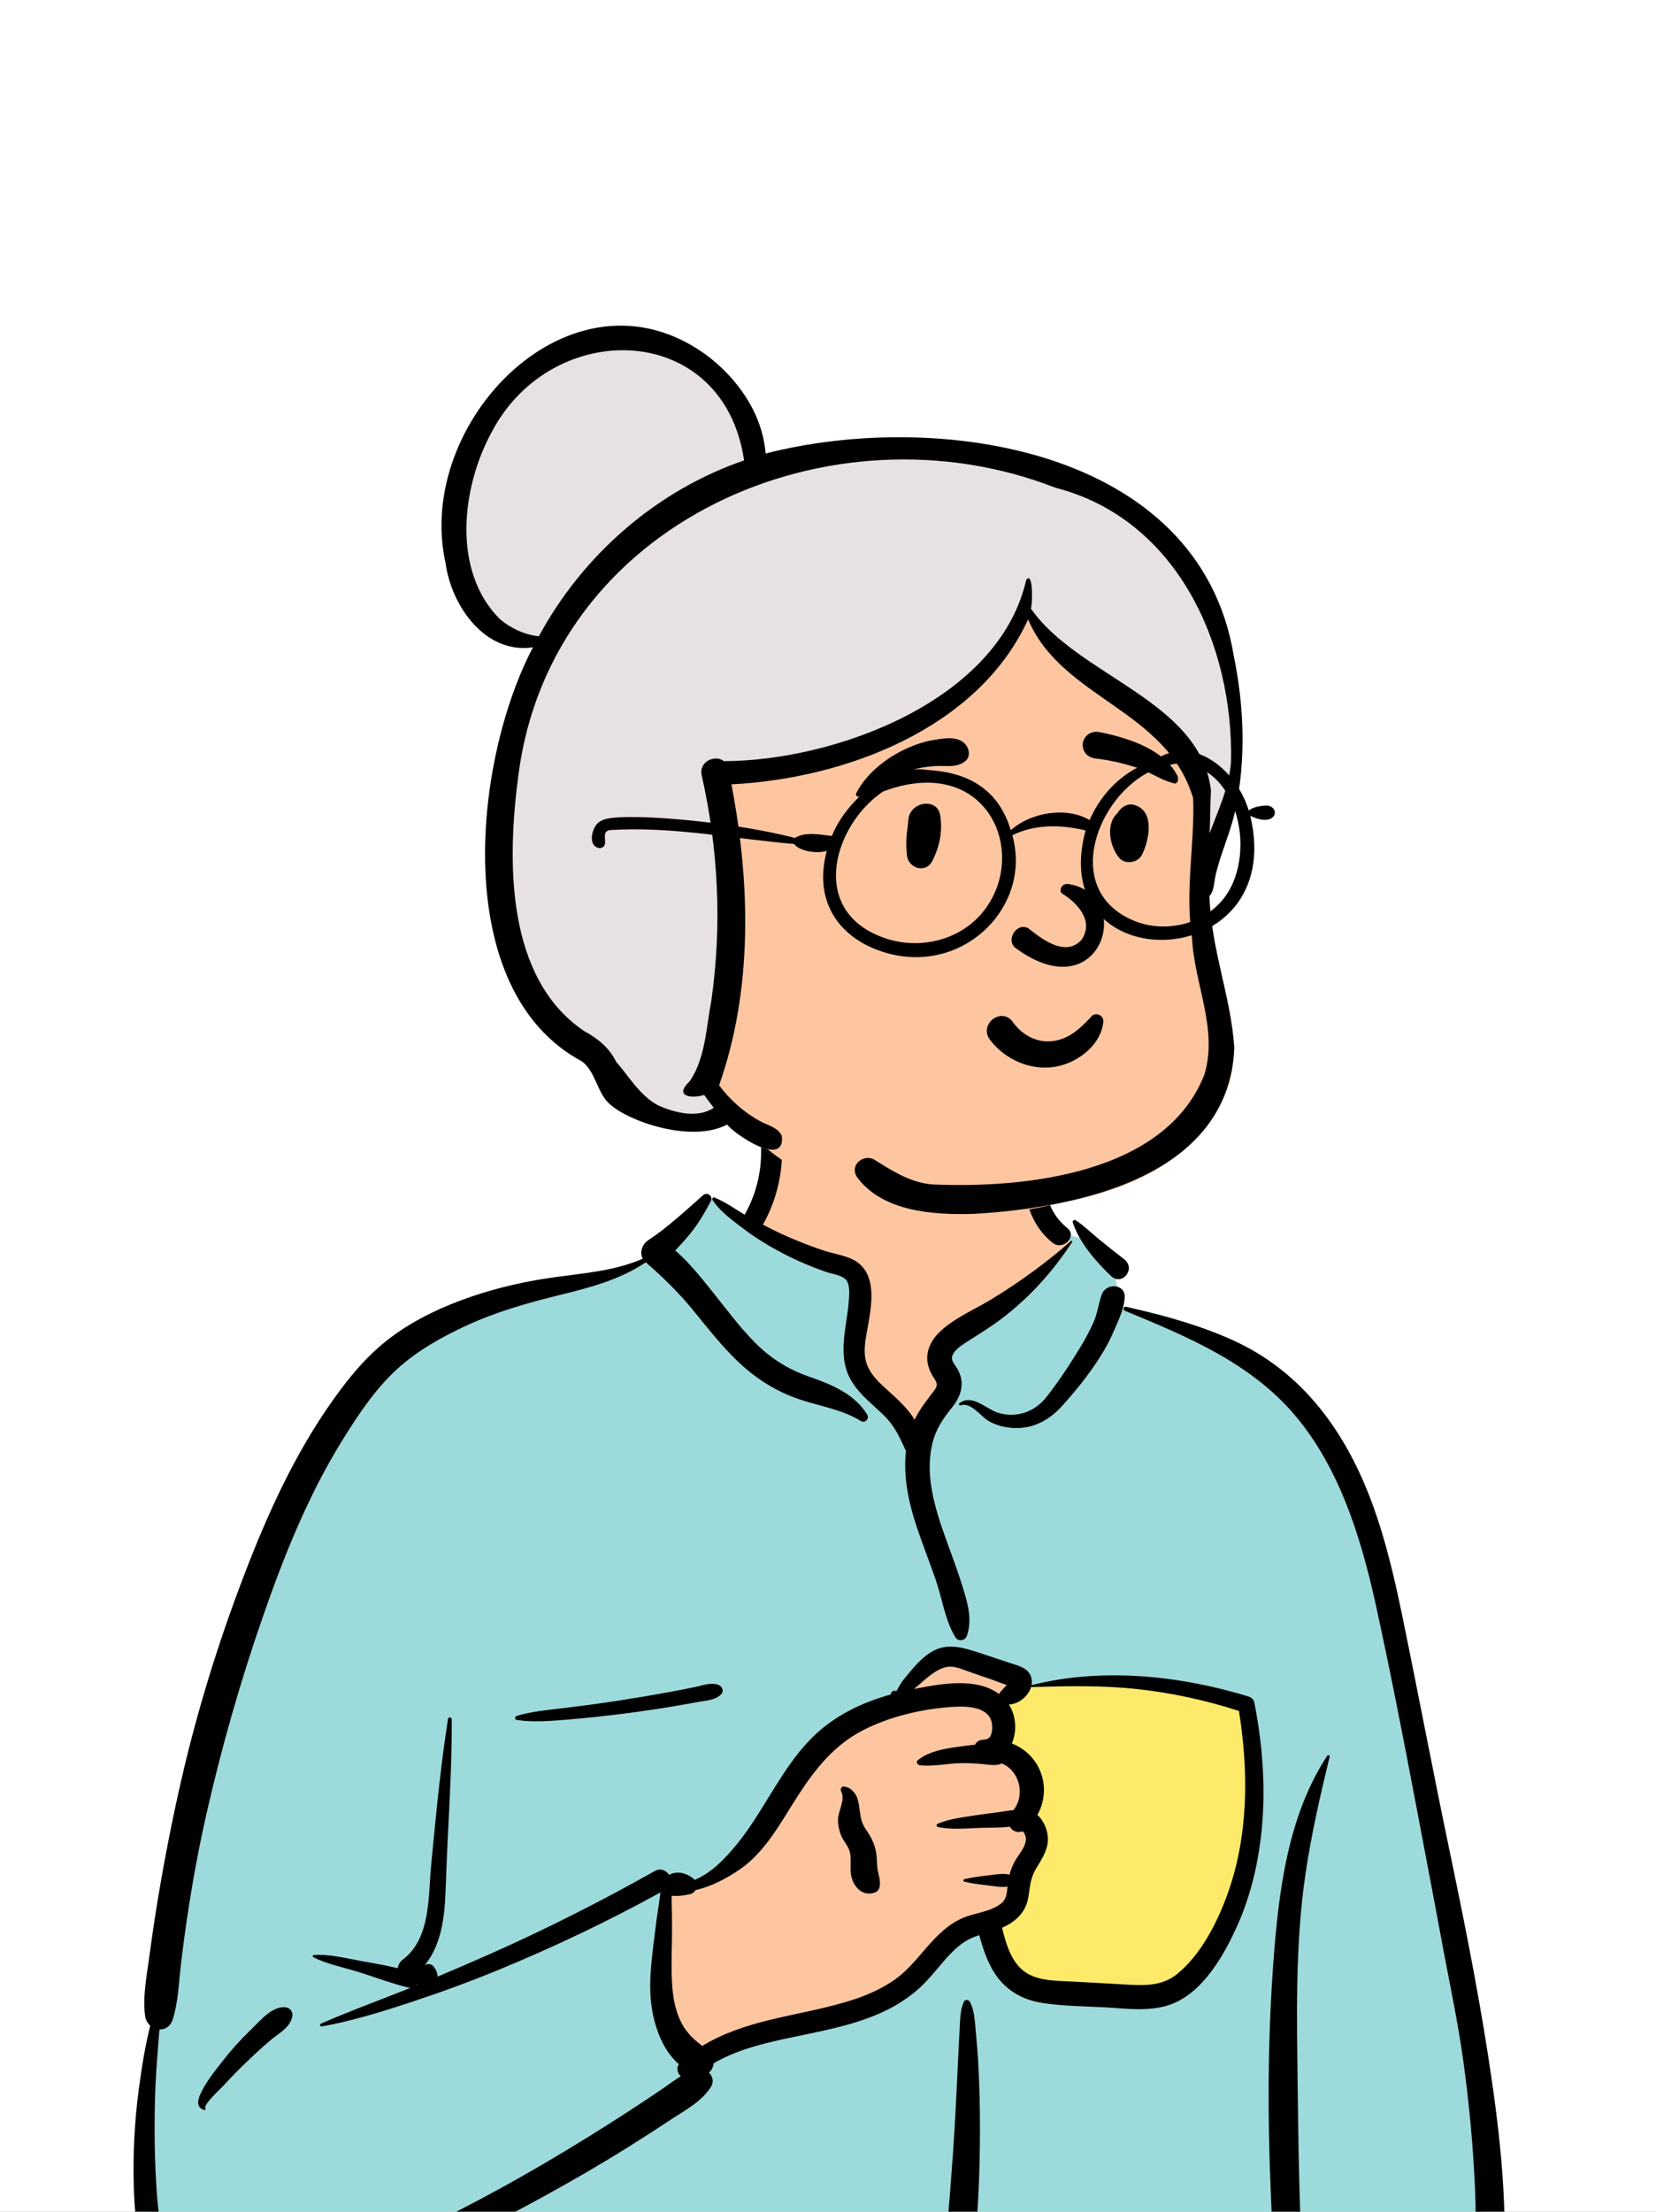 <svg width="200" height="267" viewBox="0 0 200 267" fill="none" xmlns="http://www.w3.org/2000/svg">
<rect x="0" y="0" width="200" height="267" fill="#808080" stroke="none"/>
<g clip-path="url(#clip0_2016_14173)">
<rect width="200" height="267" fill="white"/>
<rect x="108.451" y="194.02" width="48.38" height="59.601" fill="#FDEA6B"/>
<path fill-rule="evenodd" clip-rule="evenodd" d="M94.34 135.724C99.555 131.751 112.648 129.964 118.214 133.789C123.712 137.631 124.311 143.843 126.873 149.557C129.29 148.417 133.281 150.05 133.982 152.294C134.851 153.352 134.89 156.325 135.49 157.748C161.569 161.9 165.528 182.24 168.667 205.332C172.82 228.764 182.247 252.145 178.155 276.258C178.688 277.029 179.108 277.78 179.497 278.671C180.429 280.256 179.229 282.501 177.35 282.414C174.918 282.2 172.51 281.908 170.067 281.817C163.294 281.582 156.514 281.61 149.739 281.696L148.815 281.708C114.667 282.134 80.521 282.972 46.372 283.194C45.133 283.196 44.526 282.084 44.692 280.988C45.025 278.78 45.334 276.571 45.657 274.363C37.579 276.497 28.992 277.034 20.938 274.587C20.375 274.013 22.251 274.324 22.549 274.237C15.136 269.17 17.35 258.495 18.006 250.807C22.089 224.462 23.529 195.313 39.304 172.832C46.128 163.658 56.134 156.394 67.631 154.76L67.95 154.716C71.311 154.268 75.058 154.123 77.997 152.294C81.303 149.654 82.712 144.775 86.19 144.73C87.338 144.715 88.9 146.168 90.581 147.155C90.707 144.984 91.876 143.152 92.134 141.469L92.155 141.325C92.425 139.363 92.056 137.598 94.34 135.724ZM150.387 206.028C143.058 200.935 124.125 203.494 123.692 203.779C122.738 204.407 122.327 204.463 121.811 205.278C121.301 205.346 120.792 205.416 120.283 205.488C119.263 205.822 120.019 207.078 121.198 206.629C120.489 209.689 122.575 211.864 123.406 214.888C123.676 215.87 123.416 217.637 123.406 218.64C123.487 219.919 124.901 221.43 124.665 222.714C123.827 227.277 119.281 231.728 121.198 236.153C122.467 238.652 126.286 239.926 128.825 240.776C134.086 242.796 143.251 240.7 146.308 236.153C147.938 233.727 149.827 227.609 150.799 225.711L151.014 222.701C151.546 215.218 152.018 207.162 150.387 206.028Z" fill="#FDC6A0"/>
<path fill-rule="evenodd" clip-rule="evenodd" d="M85.918 144.743L88.016 146.031L100.197 152.055C102.559 152.716 103.739 153.509 103.739 154.433V163.842C103.739 165.101 105.956 167.955 110.388 172.403L114.482 168.32L114.391 167.785C114.001 165.481 113.806 163.94 113.806 163.162C113.806 162.325 117.812 159.147 125.824 153.629L129.33 150.327L128.956 149.19C131.117 149.293 133.461 150.624 133.982 152.294C134.851 153.352 134.89 156.325 135.49 157.748C161.569 161.9 165.528 182.24 168.667 205.332C172.82 228.764 182.247 252.145 178.155 276.258C178.688 277.029 179.108 277.78 179.497 278.671C180.429 280.256 179.229 282.501 177.35 282.414C174.918 282.2 172.51 281.908 170.067 281.817C163.294 281.582 156.514 281.61 149.739 281.696L148.815 281.708C114.667 282.133 80.521 282.972 46.372 283.194C45.133 283.196 44.526 282.084 44.692 280.988C45.025 278.78 45.334 276.571 45.657 274.363C37.579 276.497 28.992 277.034 20.938 274.587C20.375 274.013 22.251 274.324 22.549 274.237C15.136 269.17 17.35 258.495 18.006 250.807C22.089 224.462 23.529 195.313 39.304 172.832C46.128 163.658 56.134 156.394 67.631 154.76L67.95 154.716L68.271 154.674C71.549 154.257 75.151 154.065 77.997 152.294C81.216 149.723 82.636 145.031 85.918 144.743ZM115.107 199.97C113.912 199.97 111.465 201.827 107.766 205.539L107.44 205.689C102.969 207.767 100.006 209.57 98.553 211.097L98.502 211.152C97.034 212.727 94.127 216.916 89.781 223.718L83.489 227.441H81.107L79.412 239.743L83.489 248.526L92.722 245.415L107.766 241.448L116.399 232.686L121.268 231.051C120.678 232.759 120.464 234.457 121.198 236.153C122.467 238.652 126.286 239.926 128.825 240.776C134.086 242.796 143.251 240.7 146.308 236.153C147.938 233.727 149.827 227.609 150.799 225.711L151.078 221.801C151.58 214.584 151.953 207.117 150.387 206.028C143.058 200.935 124.125 203.494 123.692 203.779C122.738 204.407 122.327 204.463 121.811 205.278L121.543 205.314L123.046 203.275L122.514 202.991C118.718 200.977 116.249 199.97 115.107 199.97ZM121.198 206.629C120.519 209.558 122.403 211.677 123.293 214.506L121.017 210.147L121.017 206.686C121.076 206.672 121.136 206.653 121.198 206.629Z" fill="#9DDADB"/>
<path fill-rule="evenodd" clip-rule="evenodd" d="M84.912 144.289C85.418 143.84 86.167 144.403 85.846 145.009C85.123 146.37 84.382 147.659 83.412 148.862C82.824 149.592 82.195 150.282 81.556 150.964C83.194 152.381 84.599 154.141 85.925 155.791C87.622 157.9 89.225 160.099 91.13 162.029C93.007 163.933 95.084 165.264 97.595 166.151L98.102 166.327C100.624 167.213 103.32 168.409 104.741 170.798C105.022 171.269 104.457 171.851 103.982 171.557C101.512 170.027 98.609 169.719 95.921 168.708C93.323 167.732 91.059 166.229 89.058 164.31C87.061 162.395 85.384 160.216 83.634 158.083C81.904 155.974 80.042 154.173 77.996 152.388C74.838 154.513 71.234 155.438 67.569 156.346L67.169 156.445C63.5 157.354 59.85 158.409 56.408 159.992C53.373 161.387 50.388 163.053 47.915 165.323C45.291 167.733 43.248 170.81 41.379 173.819C37.197 180.552 34.257 187.928 31.669 195.394C28.977 203.159 26.725 211.08 24.907 219.096C23.983 223.172 23.232 227.278 22.615 231.413C22.318 233.404 22.054 235.4 21.822 237.4C21.575 239.536 21.518 241.733 20.863 243.786C20.582 244.666 19.919 245.032 19.256 245.001L19.121 246.687C18.942 248.935 18.776 251.184 18.719 253.446C18.626 257.208 18.668 260.959 18.939 264.713L18.977 265.224C19.19 267.964 19.665 271.042 21.724 273.048C23.856 275.126 27.136 275.779 30.01 275.816C36.705 275.904 43.149 272.739 49.073 269.963C55.173 267.104 61.108 263.931 66.9 260.489C69.85 258.736 72.767 256.925 75.648 255.061C77.062 254.146 78.465 253.216 79.859 252.271C80.656 251.729 81.413 251.136 82.225 250.655C81.827 250.284 81.649 249.702 81.983 249.193C79.634 247.154 78.657 243.515 78.543 240.57C78.45 238.194 78.8 235.824 79.076 233.47C79.215 232.283 79.387 231.097 79.566 229.916C79.636 229.449 79.69 228.949 79.772 228.456C73.432 231.942 66.913 235.047 60.222 237.804C56.792 239.218 53.319 240.489 49.797 241.654L49.083 241.889C45.747 242.982 42.33 244.014 38.881 244.638C38.696 244.672 38.546 244.399 38.743 244.313C42.105 242.829 45.583 241.577 48.995 240.21L49.556 239.982V239.982C49.492 239.978 49.425 239.97 49.355 239.953C47.354 239.47 45.368 238.725 43.406 238.098C41.584 237.516 39.538 237.151 37.835 236.273C37.704 236.205 37.777 236.023 37.905 236.014C39.819 235.881 41.896 236.439 43.772 236.768L44.477 236.891C45.658 237.099 46.865 237.323 48.04 237.615C48.082 237.222 48.302 236.826 48.615 236.594C52.058 234.043 51.709 228.892 52.077 225.093L52.35 222.272C52.83 217.336 53.338 212.401 54.11 207.501C54.151 207.24 54.556 207.315 54.558 207.562C54.597 213.635 54.139 219.68 53.91 225.744L53.874 226.738C53.747 230.48 53.648 234.365 51.292 237.244C51.621 237.051 52.067 237.051 52.334 237.369C52.661 237.759 52.851 238.197 52.845 238.627C54.973 237.735 57.093 236.819 59.201 235.884C65.982 232.879 72.62 229.516 79.082 225.878C79.778 225.486 80.439 225.794 80.783 226.31L80.832 226.303C80.841 226.302 80.849 226.301 80.858 226.301L80.907 226.299C80.909 226.299 80.911 226.299 80.912 226.299C81.822 225.799 83.061 226.155 83.842 226.884C83.865 226.906 83.885 226.93 83.905 226.953C84.893 226.509 85.816 225.91 86.654 225.151C88.368 223.597 89.819 221.676 91.085 219.749C93.415 216.2 95.395 212.254 98.543 209.333C101.101 206.96 104.272 205.482 107.599 204.555C107.585 204.458 107.622 204.354 107.689 204.285C107.86 204.11 107.982 204.049 108.203 204.156C108.22 204.164 108.231 204.176 108.238 204.189L108.562 203.634C108.74 203.333 108.922 203.03 108.985 202.95C109.362 202.474 109.751 202.002 110.146 201.54C110.815 200.757 111.577 199.985 112.46 199.442C114.393 198.254 116.426 198.926 118.413 199.576C119.614 199.968 120.811 200.373 122.009 200.772L122.133 200.812C123.027 201.099 124.073 201.351 124.472 202.298C124.631 202.673 124.655 203.062 124.582 203.44C133.071 201.28 142.5 202.272 150.785 204.807C151.103 204.905 151.42 205.166 151.487 205.51C152.437 210.38 152.859 215.374 152.43 220.326C152.059 224.602 151.112 228.791 149.328 232.705L149.226 232.926C147.55 236.554 144.892 241.025 140.833 242.162C138.382 242.848 135.671 242.444 133.171 242.318C130.742 242.195 128.259 242.178 125.852 241.796C123.709 241.455 121.831 240.494 120.507 238.751C119.364 237.247 118.763 235.43 118.27 233.621C118.044 233.693 117.82 233.77 117.6 233.856C116.668 234.22 115.88 234.807 115.166 235.498C113.66 236.957 112.492 238.729 110.916 240.121C109.49 241.382 107.864 242.362 106.121 243.116C102.508 244.678 98.632 245.302 94.81 246.129L94.543 246.187C91.666 246.819 88.73 247.594 86.19 249.093C86.141 249.534 85.94 249.949 85.618 250.221C86.066 250.642 86.255 251.308 85.862 251.933C84.763 253.679 82.869 254.672 81.169 255.788L81.058 255.861C79.386 256.97 77.699 258.057 75.998 259.122C72.541 261.288 69.011 263.334 65.431 265.29C59.674 268.437 53.793 271.405 47.806 274.097C48.165 275.866 48.034 277.689 48.304 279.47L48.346 279.724C48.461 280.385 48.305 280.937 47.85 281.369L47.802 281.413L47.803 281.408L47.76 281.447L47.746 281.459L47.751 281.455C47.698 281.503 47.644 281.548 47.589 281.586L47.519 281.631V281.631C47.081 281.898 46.516 281.894 46.068 281.659L46.016 281.631L45.93 281.582C45.337 281.241 44.928 280.395 45.175 279.724C45.779 278.074 46.007 276.312 46.565 274.651L46.123 274.849V274.849L45.539 275.104C39.227 277.834 32.215 280.134 25.337 278.272C22.299 277.45 19.458 275.709 17.938 272.873C16.442 270.082 16.23 266.841 16.151 263.736C16.053 259.904 16.258 256.014 16.763 252.215C17.102 249.664 17.512 247.066 18.145 244.542C17.82 244.255 17.58 243.843 17.517 243.333C17.219 240.923 17.741 238.417 18.061 236.019C18.373 233.677 18.719 231.341 19.109 229.011C19.897 224.307 20.813 219.612 21.88 214.963C23.777 206.688 26.283 198.561 29.3 190.627L29.564 189.936C32.352 182.685 35.58 175.589 40.074 169.219C42.224 166.171 44.497 163.408 47.535 161.212C50.381 159.154 53.592 157.672 56.905 156.54C60.222 155.407 63.631 154.647 67.1 154.175C70.623 153.695 74.342 153.401 77.629 151.955C77.213 151.21 77.57 150.203 78.269 149.741C80.624 148.184 82.802 146.159 84.912 144.289ZM160.294 211.967C160.393 211.818 160.627 211.912 160.584 212.09C159.438 216.783 158.363 221.487 157.661 226.27C156.394 234.904 156.627 243.65 156.731 252.348L156.736 252.797C156.789 257.482 156.863 262.168 157.018 266.85C157.096 269.217 157.251 271.607 157.167 273.975C157.121 275.26 156.778 276.475 156.657 277.744C156.551 278.854 156.646 279.981 156.699 281.092C156.734 281.831 155.644 281.799 155.57 281.092L155.475 280.177C155.352 279.019 155.2 277.868 154.82 276.76C154.364 275.427 154.145 274.118 153.987 272.718C153.745 270.573 153.637 268.407 153.543 266.248L153.479 264.754C153.089 255.728 153.102 246.66 153.735 237.644L153.781 237C154.407 228.478 155.494 219.27 160.294 211.967ZM135.881 158.253C135.582 158.13 135.687 157.678 136.018 157.757L136.62 157.9C141.035 158.958 145.369 160.104 149.489 162.072C153.612 164.042 157.103 166.982 159.876 170.597C165.268 177.625 167.508 186.166 169.277 194.698C171.242 204.18 173.032 213.696 175.015 223.174L175.383 224.94C177.218 233.768 178.95 242.601 180.226 251.533L180.318 252.181C181.605 261.367 182.379 270.87 180.975 280.08C180.697 281.902 177.666 281.448 177.785 279.648C178.127 274.444 178.372 269.267 178.135 264.052C177.898 258.835 177.409 253.641 176.68 248.47C176.066 244.118 175.152 239.82 174.342 235.503L174.215 234.821C173.538 231.149 172.839 227.481 172.142 223.813L171.1 218.32C169.538 210.096 167.946 201.864 166.148 193.692L166.041 193.211C164.28 185.348 161.685 177.112 156.404 170.868C151.045 164.532 143.374 161.341 135.881 158.253ZM116.409 241.652C116.538 241.365 116.989 241.396 117.127 241.652C117.67 242.654 117.731 243.933 117.833 245.065L117.844 245.181C117.975 246.562 118.09 247.948 118.161 249.333C118.295 251.962 118.359 254.587 118.351 257.22C118.343 259.917 118.288 262.612 118.143 265.306L118.104 266.027C117.971 268.368 117.748 270.979 116.637 273.026C116.232 273.77 115.133 273.551 114.899 272.799C114.132 270.335 114.526 267.414 114.723 264.891L114.875 262.922C115.027 260.953 115.171 258.984 115.285 257.012C115.442 254.315 115.571 251.616 115.696 248.918C115.736 248.041 115.78 247.165 115.826 246.288L115.897 244.974C115.958 243.875 115.953 242.668 116.409 241.652ZM30.181 245.143L30.52 244.815C31.562 243.795 32.879 242.223 34.42 242.321C35.034 242.36 35.426 242.87 35.298 243.475C35.026 244.767 33.708 245.438 32.759 246.227C31.72 247.091 30.74 248.015 29.762 248.948C28.895 249.775 28.061 250.625 27.247 251.503L26.942 251.833C26.651 252.151 24.572 254.032 24.797 254.52L24.809 254.542C24.872 254.635 24.767 254.763 24.664 254.731C23.766 254.447 23.822 253.678 24.162 252.898C24.814 251.4 25.955 250.014 26.952 248.735C27.947 247.458 29.023 246.27 30.181 245.143V245.143ZM119.661 207.575C118.967 205.934 116.411 205.969 114.959 206.067C111.304 206.314 107.35 207.239 104.098 208.948C100.726 210.72 98.455 213.558 96.423 216.697L96.328 216.845C94.347 219.925 92.44 223.571 89.338 225.689C87.759 226.768 85.914 227.753 83.997 228.179C83.866 228.411 83.653 228.594 83.373 228.661L83.243 228.69C82.697 228.811 81.849 228.944 81.117 228.865C81.122 229.223 81.118 229.579 81.127 229.918C81.153 230.892 81.164 231.869 81.164 232.843C81.164 234.884 81.055 236.928 81.14 238.969C81.215 240.773 81.47 242.659 82.336 244.272C82.971 245.456 83.81 246.239 84.822 246.987C87.312 245.469 90.128 244.543 92.985 243.848C96.441 243.006 99.98 242.445 103.357 241.304C104.982 240.754 106.545 240.036 107.961 239.059C109.464 238.023 110.612 236.62 111.793 235.248L111.977 235.035C113.182 233.652 114.498 232.329 116.201 231.58C117.668 230.934 119.601 230.819 120.884 229.819C121.554 229.297 121.61 228.538 121.681 227.761C120.86 227.878 119.99 227.69 119.171 227.594L118.747 227.544C117.973 227.452 117.217 227.351 116.455 227.154C116.313 227.118 116.313 226.904 116.455 226.868C117.355 226.635 118.248 226.536 119.171 226.427L119.388 226.4C120.224 226.291 121.102 226.125 121.921 226.309C122.068 225.75 122.281 225.215 122.578 224.68C122.997 223.928 123.788 223.076 123.895 222.198C123.927 221.936 123.866 221.626 123.742 221.395L123.699 221.316C123.647 221.222 123.586 221.128 123.496 221.07C123.486 221.082 123.465 221.095 123.419 221.109C122.788 221.308 122.238 220.999 121.946 220.523C120.707 220.677 119.354 220.625 118.192 220.677L117.016 220.734C115.76 220.791 114.448 220.817 113.267 220.563C113.103 220.527 113.053 220.253 113.218 220.182C114.669 219.562 116.428 219.364 117.982 219.125C118.849 218.992 119.723 218.891 120.593 218.773C121.172 218.695 121.787 218.566 122.387 218.535C123.892 216.661 123.081 213.704 120.987 212.897C120.224 213.233 119.538 213.038 118.705 212.966C117.873 212.895 117.039 212.846 116.203 212.85C114.529 212.857 112.756 213.298 111.098 213.108C110.828 213.077 110.578 212.718 110.846 212.499C112.115 211.463 113.933 211.126 115.544 210.905L115.878 210.86C116.418 210.789 117.074 210.686 117.755 210.625C117.909 210.324 118.186 210.097 118.601 210.04C118.724 210.024 118.848 210.014 118.972 210.003L118.97 209.991V209.991C119.983 209.942 119.939 208.231 119.661 207.575ZM50.351 239.579C50.333 239.606 50.313 239.633 50.292 239.658L50.26 239.695L50.427 239.628L50.351 239.579V239.579ZM137.328 203.908C133.066 203.45 128.799 203.547 124.525 203.67C124.183 204.788 122.993 205.742 121.841 205.777C122.743 207.152 122.837 209.013 122.203 210.471C123.548 211.007 124.706 211.968 125.409 213.338C126.384 215.236 126.256 217.349 125.293 219.104C126.115 219.848 126.601 221.058 126.552 222.198C126.498 223.469 125.74 224.555 125.111 225.608C124.431 226.746 124.408 227.748 124.199 229.023C123.893 230.889 122.636 232.02 121.017 232.727L121.103 233.066C121.52 234.691 122.04 236.405 123.232 237.593C124.766 239.122 127.146 239.108 129.173 239.205L129.271 239.209C131.127 239.302 132.983 239.411 134.838 239.516L136.23 239.594C138.366 239.711 140.418 239.726 142.162 238.313C145.009 236.007 146.961 232.19 148.196 228.811C150.789 221.719 150.821 213.936 149.63 206.55C145.638 205.262 141.496 204.356 137.328 203.908ZM101.89 215.675L101.921 215.677C102.799 215.777 103.401 216.488 103.616 217.331C103.928 218.556 103.775 219.664 104.525 220.77C105.297 221.908 105.771 222.818 105.884 224.224C105.93 224.802 105.909 225.379 106.037 225.945L106.13 226.341C106.23 226.764 106.311 227.171 106.261 227.625C106.216 228.039 106.015 228.362 105.6 228.495C104.247 228.928 103.202 227.93 102.853 226.669C102.551 225.58 102.954 224.282 102.528 223.259C102.292 222.692 101.857 222.218 101.611 221.647C101.368 221.081 101.245 220.49 101.206 219.875C101.132 218.712 102.16 217.314 101.587 216.26C101.464 216.035 101.603 215.668 101.89 215.675ZM83.921 203.67C84.837 203.484 85.876 203.057 86.78 203.412C87.244 203.595 87.474 204.161 87.081 204.555C86.4 205.238 85.41 205.276 84.493 205.437L84.412 205.451C83.327 205.652 82.24 205.843 81.152 206.023C79.105 206.362 77.052 206.662 74.993 206.917C72.878 207.179 70.757 207.412 68.632 207.588L67.81 207.655C66.016 207.799 64.149 207.907 62.388 207.632C62.133 207.592 62.174 207.219 62.388 207.154C64.317 206.57 66.433 206.414 68.427 206.166C70.546 205.903 72.663 205.625 74.774 205.296C76.881 204.966 78.986 204.613 81.082 204.222C82.03 204.046 82.977 203.862 83.921 203.67ZM116.975 201.795C116.171 201.511 115.287 201.089 114.416 201.23C112.913 201.473 111.577 202.937 110.387 203.902L110.985 203.785C114.039 203.198 118.085 202.565 120.649 204.508C120.656 204.497 120.661 204.486 120.668 204.475C120.875 204.16 121.115 203.915 121.377 203.646C121.402 203.622 121.426 203.598 121.45 203.573L121.591 203.423L121.268 203.311C120.576 203.066 119.756 202.75 119.627 202.704L119.618 202.701C118.736 202.402 117.853 202.107 116.975 201.795ZM91.876 137.74C91.75 136.123 94.267 136.136 94.391 137.74C94.663 141.242 93.875 144.711 92.18 147.782C92.167 147.804 92.153 147.824 92.14 147.845C93.201 148.397 94.273 148.927 95.37 149.4C96.773 150.006 98.202 150.558 99.656 151.025C100.972 151.449 102.593 151.616 103.699 152.498C106.032 154.356 105.156 158.212 104.707 160.712L104.637 161.106C104.413 162.393 104.252 163.712 104.794 164.947C105.373 166.265 106.543 167.243 107.588 168.187L107.799 168.378C108.724 169.221 109.781 170.246 110.459 171.389C111.079 170.108 111.923 169.061 112.816 167.882C113.453 167.041 113 166.763 112.542 165.942C112.102 165.151 111.886 164.308 112.024 163.406C112.278 161.739 113.61 160.536 114.935 159.631C116.5 158.564 118.246 157.773 119.864 156.78C123.188 154.739 126.425 152.406 129.342 149.815C129.422 149.744 129.562 149.838 129.497 149.936C127.193 153.441 124.492 156.47 121.172 159.042C119.825 160.084 118.411 160.949 116.988 161.858L116.578 162.121C116.007 162.492 115.294 162.987 115.035 163.617C114.775 164.252 115.33 164.73 115.628 165.256C116.576 166.924 116.119 168.481 114.995 169.896L114.943 169.961C113.826 171.338 112.98 172.618 112.575 174.377C111.705 178.156 112.917 182.091 114.185 185.638L114.235 185.778C114.921 187.69 115.65 189.588 116.246 191.53L116.41 192.067C116.95 193.855 117.392 195.617 116.786 197.455C116.58 198.08 115.728 198.228 115.374 197.639C114.126 195.565 113.815 193.069 113.032 190.789C112.27 188.566 111.394 186.384 110.657 184.152C109.709 181.279 109.074 178.186 109.418 175.172C109.408 175.154 109.397 175.138 109.388 175.119L109.147 174.591C108.489 173.16 107.853 171.911 106.655 170.77C105.406 169.581 104.05 168.527 103.068 167.087C100.933 163.959 102.253 160.479 102.511 157.059L102.54 156.639C102.587 155.929 102.613 154.964 102.149 154.472C101.628 153.919 100.404 153.778 99.712 153.533C97.924 152.9 96.161 152.162 94.482 151.276C92.884 150.433 91.336 149.501 89.895 148.41L89.165 147.86C88.012 146.99 86.817 146.04 86.044 144.856C85.955 144.719 86.107 144.499 86.268 144.564C87.558 145.088 88.736 145.921 89.942 146.645C89.961 146.601 89.983 146.556 90.008 146.512C91.5 143.809 92.114 140.814 91.876 137.74ZM133.07 156.258C133.583 154.848 135.925 154.957 135.832 156.632C135.76 157.919 135.214 159.08 134.715 160.248L134.661 160.373C134.146 161.59 133.551 162.733 132.838 163.849C131.477 165.981 129.883 167.96 128.18 169.828C126.636 171.521 124.609 172.557 122.274 172.385C121.29 172.312 120.297 172.062 119.435 171.57C118.411 170.986 117.299 169.232 115.992 169.657C115.866 169.698 115.748 169.513 115.857 169.425C117.365 168.21 119.077 170.094 120.521 170.548C122.697 171.232 124.93 170.476 126.331 168.716C127.793 166.879 129.138 164.822 130.367 162.821C130.992 161.805 131.561 160.751 132.053 159.665C132.549 158.568 132.662 157.376 133.07 156.258ZM129.562 147.584C129.499 147.389 129.741 147.204 129.911 147.315C130.903 147.96 131.761 148.813 132.675 149.561C133.69 150.39 134.711 151.203 135.749 152.002C137.261 153.169 135.507 155.316 134.176 154.042C132.354 152.299 130.358 150.02 129.562 147.584ZM124.121 140.761C124.524 139.208 126.905 139.849 126.558 141.384L126.547 141.43C125.889 143.966 126.825 146.547 128.824 148.191L128.897 148.251C130.162 149.263 128.37 151.032 127.119 150.03C124.386 147.842 123.249 144.125 124.121 140.761Z" fill="black"/>
<path fill-rule="evenodd" clip-rule="evenodd" d="M149.007 79.177C144.853 53.989 113.133 49.447 92.463 54.749C92.082 49.904 89.037 45.623 85.238 42.807C69.098 31.164 49.991 50.931 53.816 67.968C54.502 73.129 58.617 79.018 64.375 78.135C57.138 91.866 54.31 119.553 70.256 128.112C71.794 129.21 72.049 131.439 73.233 132.868C75.156 135.173 83.367 138.11 87.81 135.756C89.206 137.042 90.816 138.293 92.699 138.738C102.426 146.544 116.641 148.305 128.485 145.084C135.783 143.843 143.347 140.543 147.102 133.801C150.283 128.669 148.817 122.657 147.358 117.226C146.728 114.238 146.318 111.227 146.065 108.19C146.583 107.584 146.611 106.744 146.74 105.978C147.301 103.264 148.525 100.745 149.137 98.039C150.507 91.896 150.269 85.333 149.007 79.177" fill="#FDC6A0"/>
<path fill-rule="evenodd" clip-rule="evenodd" d="M58.813 51.881C62.402 45.03 69.436 41.165 76.472 41.695C83.669 42.237 89.178 47.212 90.454 55.245L90.491 55.489L90.567 56.011L90.498 56.035L90.531 56.094L90.592 56.195C90.663 56.312 90.751 56.444 90.871 56.618L91.031 56.847L91.569 57.605L91.608 57.659L91.722 57.825L91.954 57.743C103.232 53.795 115.794 53.835 127.023 58.033L127.363 58.162L127.676 58.283L127.853 58.329C134.737 60.154 140.238 64.543 144.004 70.828L144.118 71.019L144.233 71.215C147.67 77.134 149.433 84.449 149.309 91.794L149.305 92.019L149.303 92.055L149.284 92.276C149.12 94.039 148.678 95.615 147.762 98.017L147.645 98.322L147.464 98.787L146.9 100.22L146.762 100.576L145.143 104.838L145.443 100.561C145.476 100.085 145.494 99.667 145.51 99.03L145.513 98.915L145.55 97.105L145.56 96.7C145.566 96.512 145.572 96.343 145.579 96.177L145.591 95.93L145.613 95.546L145.618 95.466L145.607 95.38C145.263 92.662 144.018 90.341 141.875 88.141L141.764 88.028L141.651 87.914L141.515 87.781C139.937 86.233 138.341 85.05 135.035 82.879L134.892 82.785L132.971 81.532L132.252 81.06C130.667 80.013 129.701 79.335 128.679 78.544L128.459 78.373L128.287 78.237C126.519 76.834 125.137 75.455 124.076 73.967L123.978 73.827L123.769 73.527L123.918 73.207L123.916 73.211L123.916 73.21L123.923 73.175L123.933 73.118L123.943 73.049C123.962 72.911 123.978 72.731 123.989 72.529C123.993 72.455 123.997 72.38 124 72.304L124.003 72.19L124.005 72.091L123.966 72.207C121.918 78.133 117.065 83.078 110.224 86.726L110.016 86.836L109.781 86.959C103.038 90.457 94.791 92.466 87.64 92.522L87.41 92.523L87.182 92.524L87.006 92.379C86.35 91.837 85.142 92.512 85.362 93.477C87.394 102.409 87.821 111.653 86.58 120.561L86.536 120.872L86.531 120.901L86.484 121.153C86.442 121.378 86.403 121.608 86.361 121.873L86.294 122.301L86.035 124.036L85.917 124.779L85.867 125.08C85.43 127.608 84.876 129.328 83.87 130.812L83.773 130.951L83.675 131.046L83.578 131.143C83.38 131.348 83.255 131.514 83.194 131.63L83.181 131.655L83.174 131.671L83.191 131.678C83.511 131.793 84.166 131.77 84.711 131.62L84.779 131.6L84.842 131.581L85.284 131.437L85.592 131.871L85.683 131.999C85.853 132.233 86.029 132.469 86.249 132.757L86.509 133.095L87.11 133.868L86.559 134.25C84.699 135.538 82.099 135.282 79.336 134.074L79.229 134.027L79.19 134.008C77.872 133.309 77.01 132.464 75.589 130.664L75.422 130.452L74.79 129.639L74.549 129.334C74.381 129.124 74.237 128.949 74.093 128.781L74.045 128.725L73.876 128.532L73.84 128.457C73.144 127.054 72.15 126.121 70.41 125.118L70.164 124.978L70.007 124.87C65.592 121.801 62.986 116.96 61.89 110.681C61.033 105.772 61.122 100.25 61.907 94.048L61.944 93.752L61.985 93.444C62.664 88.225 64.218 83.351 66.573 78.915L66.695 78.686L66.805 78.482L66.253 78.042L66.026 77.865C65.838 77.721 65.702 77.622 65.578 77.54L65.511 77.497L65.449 77.458L65.432 77.49L65.01 77.444C63.231 77.254 61.476 76.483 60.047 75.295L59.929 75.195L59.815 75.08C57.053 72.265 55.697 68.362 55.696 63.906C55.695 59.967 56.773 55.775 58.617 52.248L58.708 52.075L58.813 51.881Z" fill="#E8E1E1"/>
<path fill-rule="evenodd" clip-rule="evenodd" d="M148.675 92.005C148.435 95.042 147.151 97.775 146.076 100.605C146.193 98.93 146.138 97.188 146.255 95.449C145.005 84.559 130.233 81.698 124.499 73.464C124.716 72.999 124.794 68.842 123.939 70.011C120.622 84.561 100.908 91.861 87.411 91.889C86.39 91.046 84.365 91.937 84.748 93.618C86.766 102.489 87.208 111.768 85.912 120.781C85.301 123.964 85.198 127.794 83.293 130.536C81.272 132.464 83.702 132.619 85.04 132.184C85.413 132.709 85.806 133.22 86.201 133.728C84.28 135.059 81.477 134.333 79.488 133.447C77.276 132.273 76.011 129.999 74.408 128.175C73.533 126.41 72.206 125.395 70.499 124.438C61.006 117.97 61.252 103.781 62.614 93.526C66.585 63.01 100.371 48.286 127.485 58.888C142.128 62.641 148.988 77.819 148.675 92.005M60.36 74.728C54.57 68.947 55.735 58.84 59.375 52.176C66.669 38.251 87.387 38.703 89.867 55.582C79.302 59.21 70.388 66.99 65.08 76.814C63.352 76.629 61.681 75.857 60.36 74.728M149.007 79.182C144.853 53.993 113.133 49.452 92.463 54.754C92.082 49.909 89.038 45.628 85.238 42.811C69.098 31.169 49.991 50.936 53.816 67.973C54.502 73.134 58.617 79.023 64.375 78.14C57.138 91.871 54.31 119.558 70.256 128.117C71.794 129.215 72.049 131.444 73.233 132.873C75.156 135.178 83.367 138.115 87.81 135.761C88.866 137.06 94.861 141.011 94.424 137.138C93.983 136.095 92.62 135.823 91.713 135.307C89.806 134.251 88.149 132.764 86.847 131.017C90.936 119.458 90.624 106.589 88.334 94.688C102.022 93.997 118.13 87.982 124.167 74.774C128.249 84.386 140.906 85.623 144.103 96.37C144.296 102.015 143.089 107.575 143.965 113.223C144.222 118.754 147.138 124.249 145.452 129.744C140.741 141.727 123.782 143.486 112.577 142.985C109.916 142.764 107.707 141.323 105.519 139.954C104.208 139.33 102.647 140.635 103.45 142.028C106.518 146.319 112.828 146.695 117.673 146.54C130.247 145.792 148.419 142.068 149.072 126.503C148.657 120.332 146.242 114.427 146.065 108.195C146.583 107.589 146.611 106.748 146.74 105.983C147.301 103.268 148.525 100.75 149.137 98.044C150.507 91.901 150.269 85.338 149.007 79.182" fill="black"/>
<path fill-rule="evenodd" clip-rule="evenodd" d="M123.152 128.274C121.731 127.695 120.464 126.728 119.538 125.493C119.216 125.063 119.132 124.61 119.2 124.195C119.276 123.729 119.552 123.306 119.928 123.023C120.305 122.739 120.777 122.598 121.233 122.67C121.629 122.732 122.024 122.949 122.336 123.399L122.401 123.489C122.952 124.235 123.67 124.846 124.488 125.241C125.276 125.621 126.157 125.798 127.07 125.695C128.807 125.499 130.005 124.559 131.278 123.282C131.435 123.121 131.593 122.955 131.752 122.786C131.852 122.633 131.991 122.534 132.145 122.483C132.317 122.425 132.511 122.429 132.688 122.491C132.859 122.55 133.013 122.664 133.115 122.815C133.213 122.958 133.268 123.135 133.25 123.339C133.134 124.661 132.442 125.842 131.46 126.769C130.37 127.799 128.924 128.511 127.563 128.761C126.063 129.036 124.535 128.839 123.152 128.274V128.274ZM128.27 107.866C129.866 108.836 132.296 111.098 130.58 113.503C128.56 115.624 125.651 113.193 124.218 112.093C122.889 111.241 121.396 113.433 122.629 114.428C132.986 122.099 137.189 108.12 129.077 106.726C128.184 106.572 127.852 107.566 128.27 107.866ZM109.71 98.943C109.886 96.754 113.219 96.257 113.55 98.423C113.847 100.363 113.498 102.145 112.624 103.892C111.789 105.561 109.691 104.783 109.533 103.263C109.32 101.226 109.601 100.304 109.71 98.943ZM135.076 97.974C135.54 97.365 136.211 96.95 137.015 97.184C139.526 97.918 138.786 101.485 137.904 103.22C137.425 104.163 135.876 104.402 135.176 103.572C134.035 102.219 133.489 99.516 134.939 98.183C134.978 98.114 135.022 98.044 135.076 97.974ZM112.589 89.365L112.985 89.296C114.212 89.084 115.738 88.88 116.606 89.867C117.066 90.39 117.225 91.362 116.606 91.863C115.517 92.745 114.314 92.403 113.01 92.478C111.935 92.539 110.902 92.717 109.866 93.013C107.595 93.663 105.744 94.849 103.804 96.15C103.549 96.321 103.289 95.996 103.411 95.757C104.531 93.563 106.701 91.76 108.875 90.662C110.035 90.075 111.305 89.588 112.589 89.365ZM132.787 88.382L133.09 88.445C136.394 89.135 140.686 90.515 142.251 93.761C142.31 94.221 142.247 94.319 142.196 94.383L142.179 94.405C142.137 94.46 142.103 94.535 141.904 94.598C141.849 94.584 141.793 94.57 141.737 94.556C141.02 94.368 140.453 94.109 139.903 93.84L139.308 93.546C138.617 93.208 137.92 92.881 137.181 92.64C135.604 92.126 133.983 91.763 132.336 91.57C131.979 91.528 131.636 91.407 131.364 91.201C131.107 91.005 130.91 90.733 130.821 90.372C130.705 89.906 130.738 89.552 130.988 89.131C131.177 88.815 131.446 88.595 131.755 88.469C132.071 88.341 132.43 88.311 132.787 88.382Z" fill="black"/>
<path fill-rule="evenodd" clip-rule="evenodd" d="M147.179 109.153C144.614 111.805 140.332 112.566 136.92 111.144C128.157 107.481 132.446 96.058 139.204 92.99C140.048 92.779 141.175 92.28 142.204 92.167C142.297 92.121 142.499 92.253 142.744 92.128C150.196 92.961 151.893 104.533 147.179 109.153M118.916 109.832C116.039 113.649 110.691 114.827 106.321 113.052C97.688 109.651 100.75 99.522 106.656 95.55C119.133 90.86 124.285 102.794 118.916 109.832M100.202 101.374C100.194 101.371 100.186 101.369 100.178 101.365C100.223 101.345 100.269 101.325 100.314 101.304C100.3 101.343 100.284 101.381 100.269 101.42C100.247 101.404 100.227 101.386 100.202 101.374M153.118 97.248C152.414 97.25 151.396 97.365 150.813 97.854C149.375 93.003 144.068 88.513 139.452 91.787C135.817 92.957 133.12 95.55 131.587 98.998C128.823 97.353 124.477 98.056 122.08 100.231C120.51 95.042 116.647 93.225 112.049 92.957C107.03 92.134 102.028 97.01 100.467 100.922C99.169 100.774 97.23 100.361 96.009 101.162C88.085 99.084 74.231 97.937 72.62 99.092C71.472 99.533 70.842 102.244 72.445 102.39C73.843 102.192 72.282 100.404 73.691 100.209C81.196 99.743 88.481 101.255 95.907 101.89C96.57 102.782 98.712 103.08 99.855 102.722C98.055 109.357 101.94 113.872 107.761 115.224C116.776 117.296 124.618 109.229 122.261 100.838C124.992 99.479 128.132 99.537 131.107 100.253C126.136 118.554 155.599 117.733 150.998 98.481C154.06 100.005 154.725 97.556 153.118 97.248" fill="black"/>
</g>
<defs>
<clipPath id="clip0_2016_14173">
<rect width="200" height="267" fill="white"/>
</clipPath>
</defs>
</svg>
